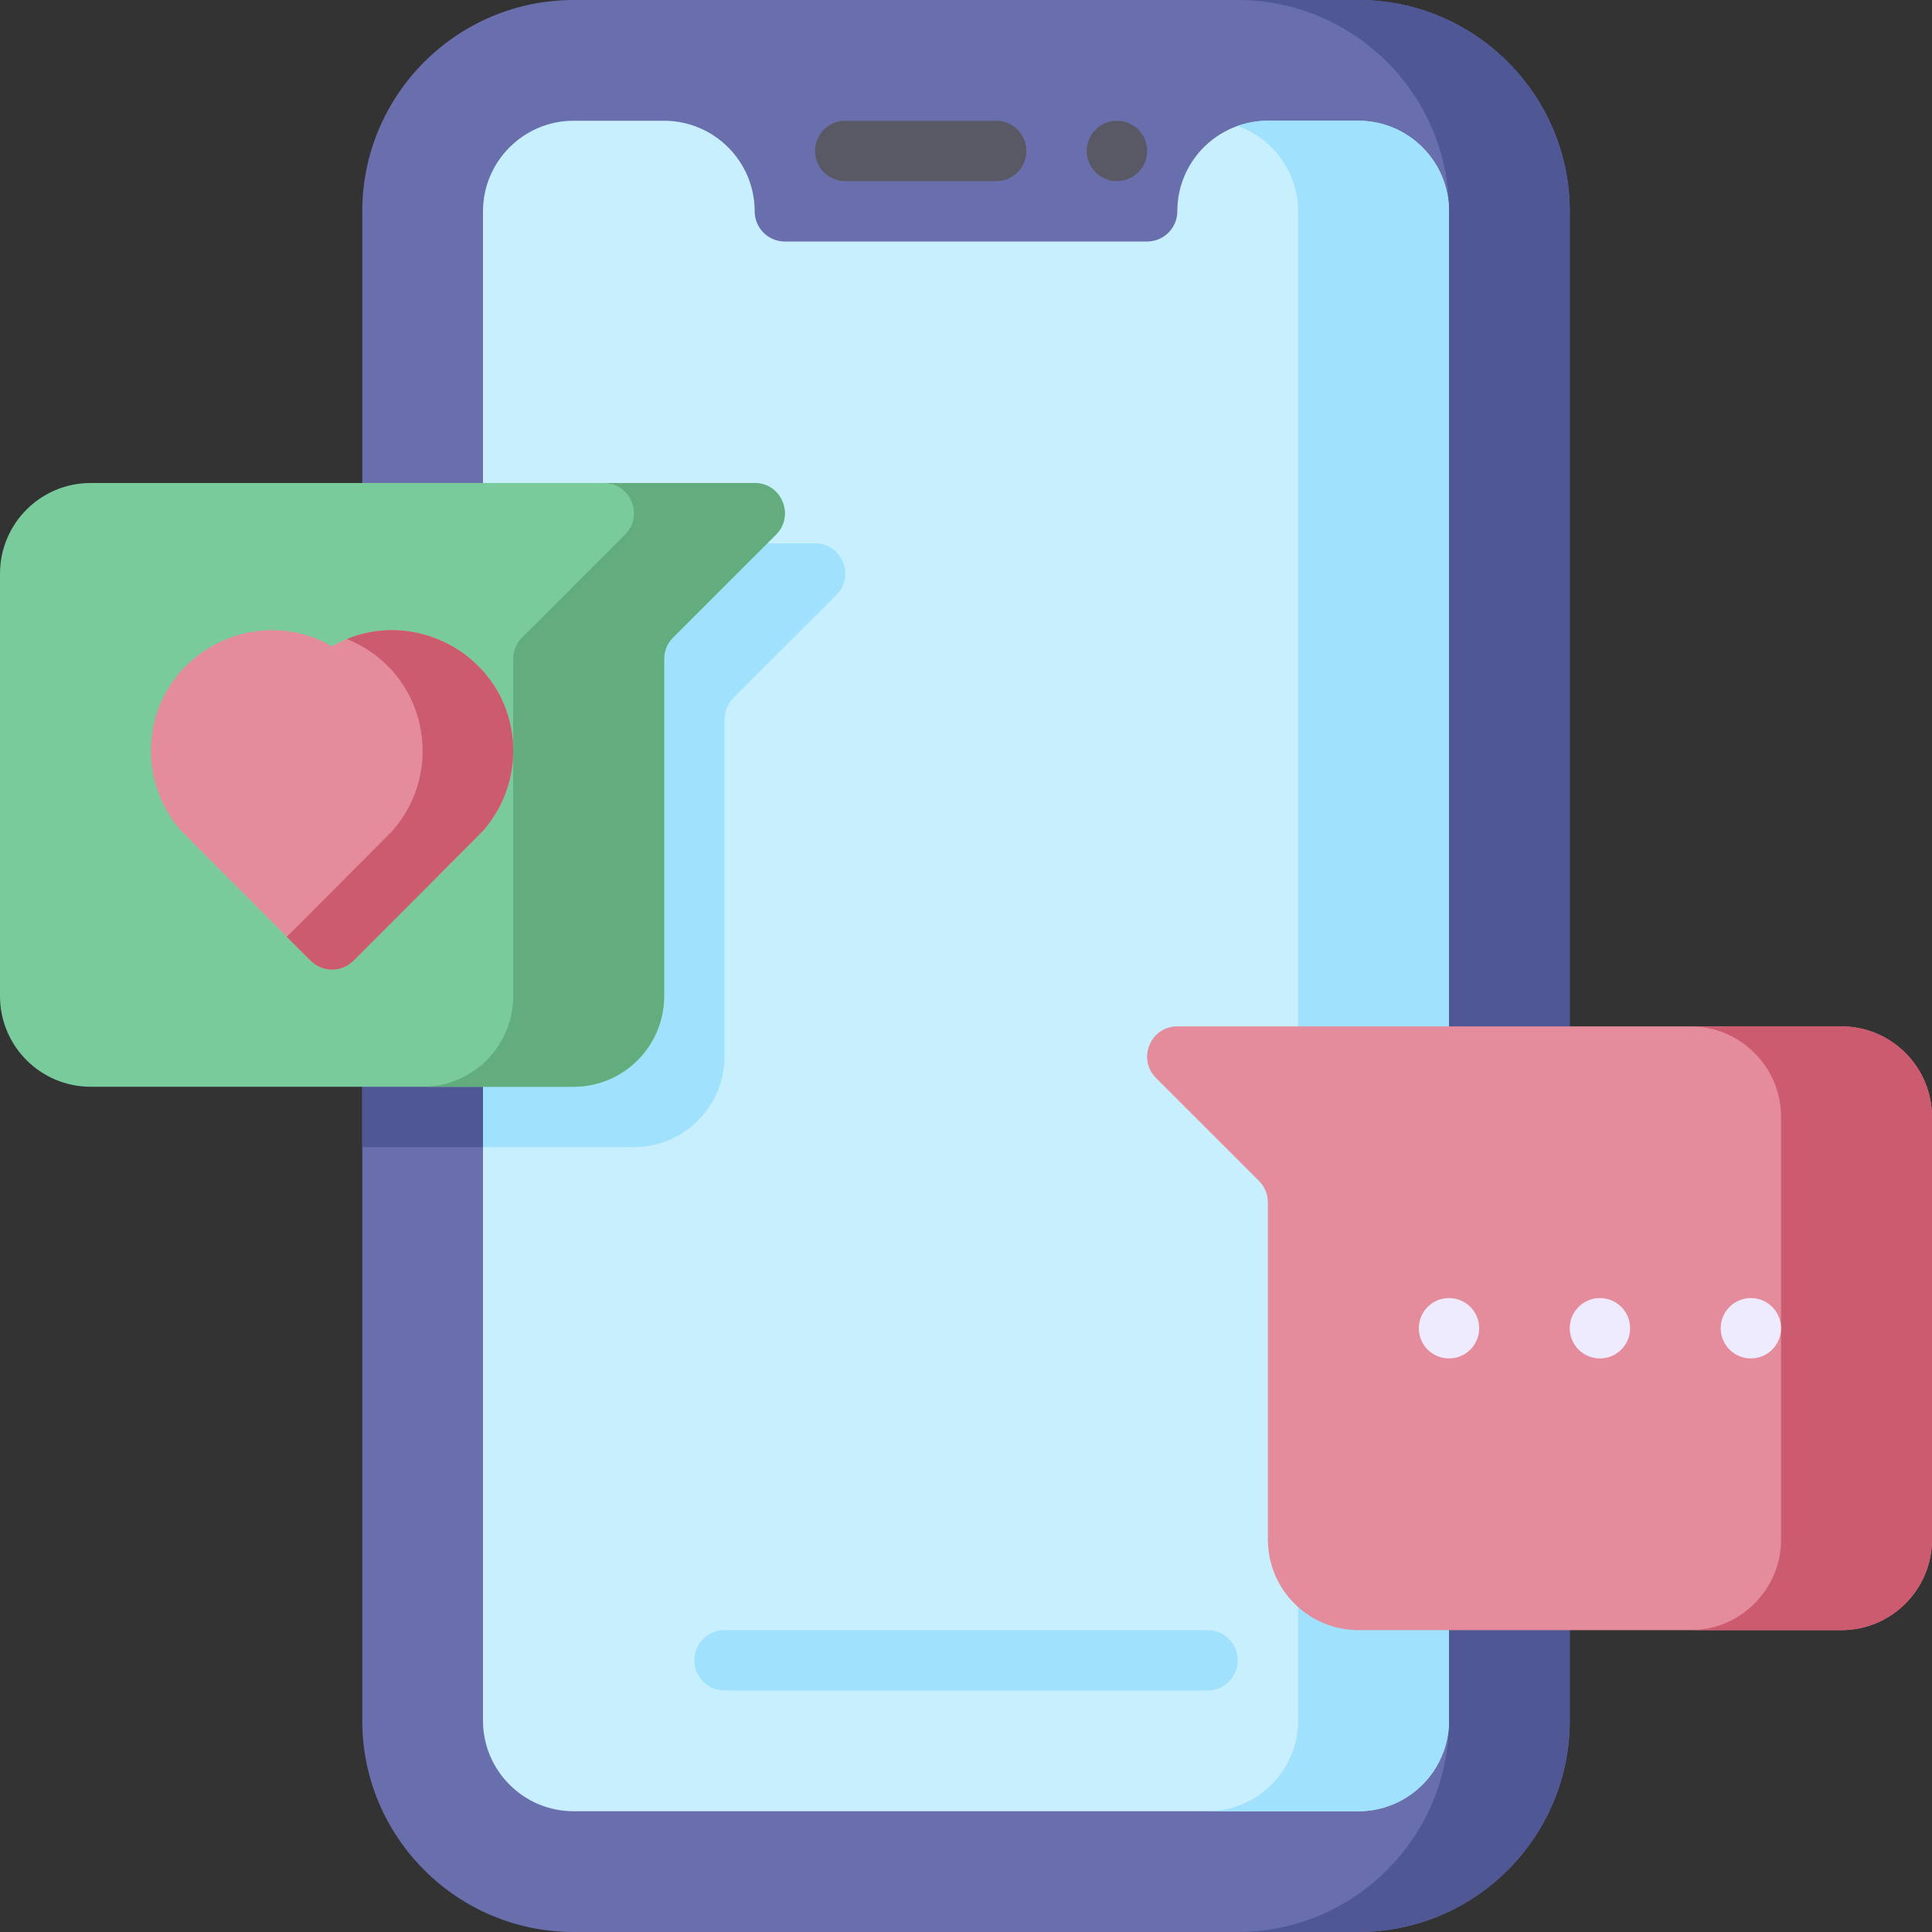 <svg id="Layer_1" enable-background="new 0 0 512 512" height="512" viewBox="0 0 512 512" width="512" xmlns="http://www.w3.org/2000/svg"><rect x="0" y="0" width="512" height="512" fill="#333333" stroke="none"/><g><path d="m416 56v400c0 30.88-25.12 56-56 56h-208c-30.88 0-56-25.12-56-56v-400c0-30.88 25.12-56 56-56h208c30.88 0 56 25.12 56 56z" fill="#696ead"/><path d="m360 0h-32c30.88 0 56 25.12 56 56v400c0 30.88-25.12 56-56 56h32c30.88 0 56-25.12 56-56v-400c0-30.88-25.12-56-56-56z" fill="#505795"/><path d="m384 56v400c0 13.23-10.77 24-24 24h-208c-13.23 0-24-10.77-24-24v-400c0-13.23 10.77-24 24-24h24c13.23 0 24 10.77 24 24 0 4.39 3.53 8 8 8h96c4.41 0 8-3.59 8-8 0-10.44 6.65-19.34 15.99-22.63 2.5-.89 5.2-1.37 8.01-1.37h24c13.23 0 24 10.77 24 24z" fill="#c8effd"/><path d="m384 56v400c0 13.23-10.77 24-24 24h-40c13.23 0 24-10.77 24-24v-400c0-10.43-6.7-19.33-16.01-22.63 2.5-.89 5.2-1.37 8.01-1.37h24c13.23 0 24 10.77 24 24z" fill="#a0e1fd"/><path d="m96 144h32v160h-32z" fill="#505795"/><path d="m221.66 157.66-27.32 27.31c-1.51 1.51-2.34 3.52-2.34 5.66v89.37c0 13.23-10.77 24-24 24h-40v-160h88c7.093 0 10.692 8.606 5.66 13.66z" fill="#a0e1fd"/><path d="m512 296v112c0 13.23-10.77 24-24 24h-128c-13.23 0-24-10.77-24-24v-89.37c0-2.14-.83-4.15-2.34-5.66l-27.32-27.31c-5.024-5.046-1.443-13.66 5.66-13.66h176c13.23 0 24 10.77 24 24z" fill="#e48c9b"/><path d="m488 272h-40c13.23 0 24 10.77 24 24v112c0 13.23-10.77 24-24 24h40c13.23 0 24-10.77 24-24v-112c0-13.23-10.77-24-24-24z" fill="#cc5b6f"/><g fill="#edebfd"><circle cx="384" cy="352" r="8"/><circle cx="424" cy="352" r="8"/><circle cx="464" cy="352" r="8"/></g><circle cx="296" cy="40" fill="#595965" r="8"/><path d="m264 48h-40c-4.418 0-8-3.582-8-8s3.582-8 8-8h40c4.418 0 8 3.582 8 8s-3.582 8-8 8z" fill="#595965"/><path d="m320 448h-128c-4.418 0-8-3.582-8-8s3.582-8 8-8h128c4.418 0 8 3.582 8 8s-3.582 8-8 8z" fill="#a0e1fd"/><path d="m205.66 141.66-27.32 27.31c-1.51 1.51-2.34 3.52-2.34 5.66v89.37c0 13.23-10.77 24-24 24h-128c-13.23 0-24-10.77-24-24v-112c0-13.23 10.77-24 24-24h176c7.093 0 10.692 8.606 5.66 13.66z" fill="#79cb9c"/><path d="m200 128h-40c7.093 0 10.692 8.606 5.66 13.66l-27.32 27.31c-1.51 1.51-2.34 3.52-2.34 5.66v89.37c0 13.23-10.77 24-24 24h40c13.23 0 24-10.77 24-24v-89.37c0-2.14.83-4.15 2.34-5.66l27.32-27.31c5.024-5.046 1.443-13.66-5.66-13.66z" fill="#63ac7d"/><path d="m136 199c0 7.86-2.88 15.42-8.12 21.29-.2.23-.44.5-34.22 34.31-3.12 3.12-8.203 3.117-11.32 0-33.78-33.81-34.02-34.08-34.24-34.33-5.22-5.85-8.1-13.41-8.1-21.27 0-24.754 26.91-39.892 48-27.71 21.099-12.187 48 2.964 48 27.71z" fill="#e48c9b"/><path d="m136 199c0 7.86-2.88 15.42-8.12 21.29-.2.23-.44.5-34.22 34.31-3.12 3.12-8.2 3.12-11.32 0-2.26-2.26-4.37-4.38-6.34-6.34 27.47-27.51 27.69-27.76 27.88-27.97 14.371-16.098 9.227-42.343-11.95-50.94 20.36-8.36 44.07 6.42 44.07 29.65z" fill="#cc5b6f"/></g></svg>